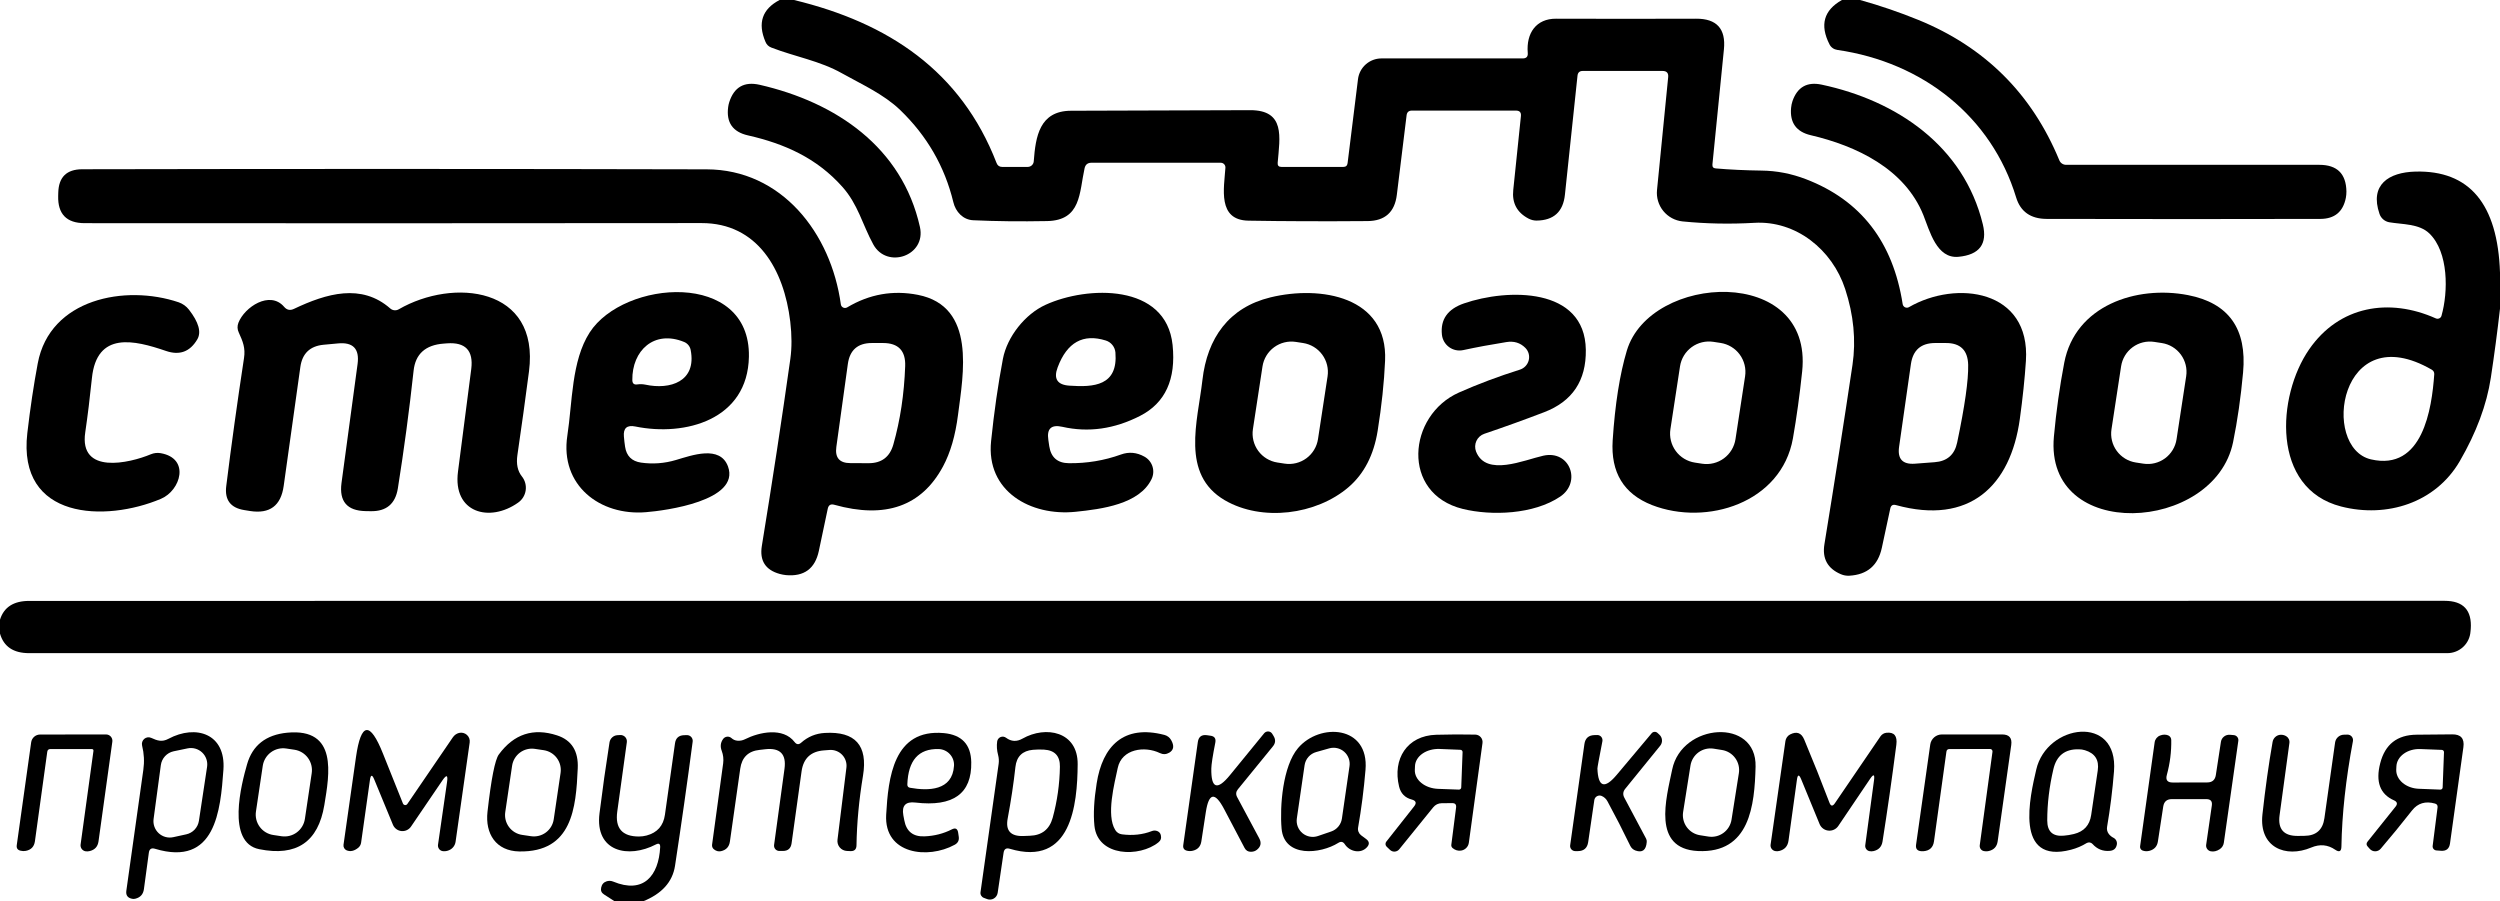 <svg width="294" height="106" viewBox="0 0 294 106" fill="none" xmlns="http://www.w3.org/2000/svg">
<g clip-path="url(#clip0_70_182)">
<path d="M91.679 0H93.375C104.459 2.679 113.004 8.333 117.199 19.178C117.316 19.479 117.535 19.63 117.855 19.63H120.854C121.035 19.63 121.21 19.563 121.343 19.441C121.476 19.318 121.557 19.151 121.569 18.972C121.785 16.057 122.246 13.044 125.94 13.024C132.963 12.992 139.987 12.969 147.01 12.956C151.175 12.946 150.509 16.126 150.254 19.149C150.228 19.469 150.375 19.63 150.695 19.63H157.976C158.27 19.63 158.437 19.482 158.476 19.188L159.701 9.304C159.785 8.634 160.11 8.016 160.617 7.568C161.124 7.12 161.778 6.872 162.455 6.87H179.076C179.507 6.87 179.703 6.654 179.664 6.223C179.468 3.887 180.663 2.189 182.986 2.199C188.415 2.218 193.906 2.218 199.46 2.199C201.884 2.185 202.975 3.386 202.733 5.801L201.381 19.335C201.354 19.63 201.485 19.787 201.773 19.806C203.445 19.95 205.245 20.035 207.172 20.061C208.936 20.081 210.671 20.418 212.376 21.072C218.825 23.546 222.617 28.443 223.754 35.765C223.767 35.845 223.799 35.921 223.848 35.986C223.896 36.051 223.96 36.103 224.033 36.138C224.107 36.173 224.187 36.189 224.268 36.186C224.35 36.182 224.429 36.159 224.499 36.118C230.075 32.899 238.797 34.048 238.248 42.439C238.111 44.526 237.872 46.8 237.533 49.261C236.445 57.161 231.604 61.774 222.97 59.399C222.598 59.295 222.372 59.432 222.294 59.812L221.304 64.424C220.86 66.492 219.586 67.585 217.482 67.703C217.136 67.722 216.802 67.663 216.482 67.526C214.921 66.859 214.277 65.684 214.552 64.002C215.773 56.517 216.874 49.483 217.854 42.901C218.279 40.015 217.992 37.044 216.992 33.989C215.483 29.366 211.21 25.911 206.3 26.206C203.439 26.369 200.629 26.314 197.872 26.039C196.985 25.947 196.171 25.507 195.607 24.816C195.043 24.124 194.776 23.237 194.864 22.348L196.177 9.079C196.229 8.588 196.007 8.343 195.51 8.343H186.132C185.759 8.343 185.554 8.529 185.514 8.902L184.035 22.898C183.825 24.907 182.712 25.921 180.693 25.941C180.379 25.941 180.072 25.865 179.772 25.715C178.4 25.002 177.795 23.876 177.959 22.338L178.86 13.652C178.906 13.221 178.71 13.005 178.272 13.005H166.042C165.669 13.005 165.46 13.191 165.415 13.564L164.268 22.908C164.02 24.949 162.873 25.98 160.828 25.999C155.667 26.039 150.999 26.022 146.824 25.95C143.139 25.892 143.953 22.123 144.109 19.718C144.113 19.643 144.102 19.569 144.076 19.499C144.051 19.428 144.011 19.364 143.959 19.31C143.908 19.256 143.846 19.213 143.778 19.183C143.709 19.154 143.635 19.139 143.561 19.139H128.351C127.913 19.139 127.645 19.355 127.547 19.787C126.91 22.662 127.165 25.921 123.137 25.999C120.008 26.058 117.114 26.026 114.455 25.901C113.249 25.852 112.377 24.9 112.112 23.771C111.1 19.59 109.019 15.982 105.87 12.946C103.949 11.091 101.342 9.923 99.01 8.617C96.422 7.155 93.502 6.674 90.709 5.594C90.382 5.47 90.154 5.248 90.023 4.927C89.076 2.715 89.628 1.073 91.679 0ZM230.163 52.038C231.065 47.746 231.496 44.703 231.457 42.91C231.417 41.183 230.536 40.326 228.811 40.339C228.38 40.339 227.958 40.339 227.547 40.339C225.9 40.352 224.959 41.176 224.724 42.812L223.333 52.548C223.13 53.975 223.747 54.636 225.185 54.531C226.132 54.459 226.906 54.4 227.507 54.355C228.977 54.25 229.863 53.478 230.163 52.038Z" fill="black"/>
<path d="M216.61 0H218.747C221.125 0.667 223.411 1.449 225.607 2.346C233.434 5.539 238.957 11.042 242.178 18.854C242.243 19.011 242.352 19.145 242.494 19.239C242.635 19.333 242.801 19.384 242.972 19.384H272.754C274.845 19.384 275.907 20.431 275.939 22.525C275.939 22.78 275.917 23.029 275.871 23.271C275.544 24.913 274.545 25.738 272.872 25.744C262.785 25.77 252.057 25.77 240.689 25.744C238.801 25.738 237.602 24.89 237.092 23.202C234.211 13.76 226.185 7.332 216.061 5.869C215.868 5.842 215.684 5.769 215.526 5.656C215.367 5.544 215.238 5.394 215.15 5.221C213.987 2.944 214.474 1.204 216.61 0Z" fill="black"/>
<path d="M99.039 21.946C96.031 18.58 92.268 16.901 87.956 15.92C86.165 15.514 85.391 14.402 85.633 12.583C85.659 12.386 85.702 12.197 85.76 12.014C86.329 10.24 87.521 9.56 89.337 9.972C98.324 12.033 106.086 17.314 108.183 26.687C108.947 30.102 104.292 31.673 102.695 28.738C101.411 26.392 100.911 24.027 99.039 21.946Z" fill="black"/>
<path d="M226.194 25.312C224.008 19.846 218.285 17.146 212.944 15.9C211.245 15.501 210.474 14.431 210.631 12.691C210.657 12.409 210.713 12.141 210.798 11.886C211.373 10.237 212.513 9.592 214.218 9.952C223.038 11.827 230.937 17.146 233.181 26.382C233.743 28.692 232.789 29.965 230.319 30.2C227.752 30.445 226.938 27.177 226.194 25.312Z" fill="black"/>
<path d="M97.345 59.821L96.296 64.787C95.852 66.875 94.565 67.823 92.435 67.634C92.193 67.607 91.948 67.562 91.7 67.496C90.014 67.032 89.312 65.932 89.593 64.198C90.834 56.595 91.951 49.264 92.945 42.203C93.127 40.895 93.124 39.436 92.935 37.826C92.2 31.682 89.064 26.225 82.507 26.235C57.962 26.261 33.775 26.264 9.948 26.244C7.825 26.238 6.789 25.171 6.842 23.045L6.852 22.662C6.897 20.83 7.835 19.911 9.664 19.904C34.713 19.852 59.19 19.855 83.096 19.914C91.906 19.934 97.727 27.393 98.883 35.794C98.894 35.875 98.924 35.951 98.972 36.016C99.02 36.081 99.084 36.134 99.157 36.169C99.231 36.204 99.312 36.22 99.395 36.217C99.477 36.213 99.557 36.189 99.628 36.148C102.241 34.59 105.015 34.1 107.948 34.675C114.838 36.03 113.27 44.029 112.662 48.789C112.355 51.217 111.767 53.239 110.898 54.855C108.376 59.54 104.113 61.041 98.109 59.36C97.691 59.242 97.436 59.396 97.345 59.821ZM103.842 40.339C103.391 40.339 102.957 40.339 102.539 40.339C100.879 40.339 99.935 41.16 99.707 42.802L98.354 52.558C98.178 53.827 98.727 54.462 100.001 54.462L102.137 54.472C103.666 54.478 104.639 53.746 105.057 52.273C105.867 49.421 106.331 46.349 106.449 43.057C106.514 41.245 105.645 40.339 103.842 40.339Z" fill="black"/>
<path d="M294 32.055V36.305C293.687 39.04 293.328 41.745 292.922 44.422C292.439 47.595 291.221 50.867 289.267 54.236C286.415 59.144 280.682 60.94 275.322 59.566C267.06 57.456 267.766 46.571 271.549 41.094C275.096 35.952 280.976 34.99 286.454 37.443C286.519 37.472 286.589 37.486 286.66 37.485C286.73 37.484 286.8 37.468 286.863 37.438C286.926 37.408 286.982 37.365 287.027 37.312C287.071 37.259 287.103 37.196 287.121 37.129C287.915 34.332 287.973 29.66 285.69 27.452C284.494 26.294 282.515 26.402 280.966 26.137C280.707 26.088 280.465 25.972 280.266 25.8C280.066 25.627 279.915 25.405 279.83 25.155C278.644 21.71 280.927 20.267 284.034 20.179C290.404 20.009 293.726 23.968 294 32.055ZM286.268 44.019C286.281 43.784 286.187 43.604 285.984 43.48C275.096 37.178 272.891 52.637 278.82 54.021C284.916 55.434 285.984 48.063 286.268 44.019Z" fill="black"/>
<path d="M34.566 36.325C38.407 34.499 42.504 33.302 45.894 36.276C46.028 36.395 46.197 36.469 46.376 36.486C46.556 36.504 46.737 36.465 46.894 36.374C53.303 32.664 63.485 33.724 62.211 43.666C61.787 46.925 61.333 50.203 60.849 53.501C60.692 54.554 60.869 55.398 61.378 56.033C61.559 56.26 61.692 56.522 61.768 56.803C61.844 57.083 61.862 57.376 61.821 57.664C61.78 57.952 61.68 58.228 61.528 58.476C61.376 58.724 61.175 58.938 60.937 59.105C57.586 61.49 53.215 60.322 53.862 55.444C54.352 51.74 54.871 47.723 55.42 43.391C55.688 41.225 54.737 40.221 52.568 40.378C52.333 40.391 52.206 40.401 52.186 40.407C50.03 40.565 48.847 41.631 48.638 43.607C48.129 48.279 47.511 52.892 46.786 57.446C46.492 59.258 45.43 60.148 43.601 60.116L42.993 60.106C40.818 60.067 39.874 58.964 40.161 56.798L42.053 42.792C42.288 41.013 41.514 40.211 39.73 40.388C39.168 40.44 38.603 40.493 38.035 40.545C36.447 40.702 35.542 41.575 35.32 43.166L33.36 57.161C33.033 59.478 31.717 60.456 29.411 60.096L28.744 59.988C27.111 59.733 26.399 58.787 26.608 57.152C27.209 52.316 27.905 47.304 28.695 42.115C28.881 40.918 28.558 40.152 28.078 39.102C27.901 38.723 27.888 38.34 28.039 37.954C28.754 36.118 31.733 34.126 33.409 36.079C33.729 36.459 34.115 36.541 34.566 36.325Z" fill="black"/>
<path d="M74.705 50.154C73.725 49.957 73.281 50.356 73.372 51.351C73.405 51.75 73.451 52.146 73.51 52.539C73.673 53.625 74.3 54.246 75.391 54.404C76.77 54.6 78.132 54.498 79.478 54.099C81.35 53.55 84.672 52.313 85.612 54.855C87.082 58.899 78.184 60.057 75.969 60.233C70.55 60.685 65.836 57.063 66.718 51.243C67.326 47.297 67.189 42.459 69.344 39.102C73.343 32.899 88.258 31.731 88.072 41.949C87.935 49.368 80.585 51.361 74.705 50.154ZM75.901 45.236C78.802 45.865 81.947 44.873 81.222 41.154C81.183 40.948 81.094 40.756 80.962 40.593C80.831 40.431 80.661 40.303 80.468 40.221C76.939 38.759 74.313 41.212 74.362 44.706C74.369 45.099 74.565 45.266 74.95 45.207C75.27 45.161 75.587 45.171 75.901 45.236Z" fill="black"/>
<path d="M124.931 50.193C123.631 49.899 123.082 50.412 123.285 51.734C123.337 52.081 123.373 52.326 123.392 52.47C123.595 53.792 124.363 54.459 125.695 54.472C127.819 54.498 129.86 54.158 131.82 53.452C132.761 53.111 133.686 53.196 134.594 53.707C135.041 53.956 135.377 54.367 135.531 54.856C135.686 55.345 135.649 55.875 135.427 56.337C134.006 59.301 129.547 59.87 126.499 60.185C121.207 60.734 115.944 57.78 116.552 51.881C116.905 48.446 117.369 45.217 117.944 42.194C118.443 39.603 120.541 36.943 122.961 35.844C127.851 33.606 137.132 33.292 137.896 40.565C138.314 44.608 137.04 47.389 134.074 48.907C131.043 50.458 127.995 50.887 124.931 50.193ZM131.174 41.448C131.144 41.128 131.022 40.824 130.821 40.574C130.62 40.325 130.351 40.14 130.047 40.045C127.374 39.207 125.486 40.257 124.382 43.195C123.873 44.543 124.336 45.263 125.774 45.354C128.616 45.551 131.497 45.384 131.174 41.448Z" fill="black"/>
<path d="M158.602 57.279C154.78 60.567 148.391 61.362 144.039 58.83C138.816 55.777 140.854 49.554 141.403 44.706C141.962 39.759 144.52 36.157 149.41 34.97C155.319 33.537 163.228 34.862 162.885 42.429C162.774 44.974 162.483 47.719 162.013 50.664C161.555 53.51 160.418 55.715 158.602 57.279ZM156.122 44.266C156.26 43.362 156.034 42.441 155.494 41.705C154.954 40.969 154.144 40.477 153.242 40.339L152.39 40.208C151.488 40.07 150.568 40.296 149.833 40.837C149.098 41.378 148.607 42.19 148.469 43.093L147.343 50.466C147.205 51.369 147.431 52.29 147.971 53.027C148.511 53.763 149.321 54.254 150.223 54.392L151.075 54.523C151.977 54.661 152.897 54.435 153.632 53.894C154.367 53.353 154.858 52.542 154.996 51.639L156.122 44.266Z" fill="black"/>
<path d="M191.316 41.232C194.05 32.124 213.248 31.132 211.935 43.676C211.641 46.476 211.278 49.103 210.847 51.557C209.495 59.144 200.704 61.892 194.285 59.399C190.953 58.097 189.408 55.561 189.65 51.792C189.93 47.526 190.486 44.006 191.316 41.232ZM205.223 44.256C205.361 43.353 205.135 42.432 204.595 41.695C204.055 40.959 203.244 40.468 202.343 40.33L201.49 40.199C200.588 40.061 199.669 40.287 198.933 40.828C198.198 41.369 197.708 42.18 197.57 43.083L196.44 50.476C196.302 51.379 196.528 52.3 197.068 53.037C197.608 53.773 198.418 54.264 199.32 54.402L200.172 54.533C201.074 54.671 201.994 54.445 202.729 53.904C203.464 53.363 203.955 52.552 204.093 51.649L205.223 44.256Z" fill="black"/>
<path d="M242.756 42.655C244.039 35.932 251.242 33.527 257.309 34.705C262.097 35.634 264.257 38.667 263.786 43.803C263.518 46.741 263.126 49.473 262.61 51.999C260.425 62.668 240.384 63.826 241.54 51.331C241.815 48.341 242.22 45.449 242.756 42.655ZM257.095 44.247C257.232 43.349 257.008 42.433 256.471 41.701C255.934 40.968 255.128 40.48 254.232 40.343L253.34 40.206C252.444 40.069 251.529 40.294 250.798 40.831C250.067 41.369 249.58 42.176 249.442 43.074L248.31 50.486C248.173 51.384 248.397 52.3 248.934 53.032C249.471 53.764 250.277 54.253 251.173 54.39L252.065 54.527C252.961 54.664 253.876 54.439 254.607 53.901C255.338 53.364 255.826 52.557 255.963 51.659L257.095 44.247Z" fill="black"/>
<path d="M10.025 50.85C9.281 55.846 15.21 54.482 17.738 53.422C18.109 53.268 18.514 53.224 18.904 53.294C22.383 53.913 21.256 57.681 18.924 58.663C12.426 61.411 2.029 61.166 3.214 50.929C3.554 48.004 3.962 45.272 4.439 42.734C5.86 35.117 14.739 33.429 21.011 35.549C21.491 35.715 21.913 36.019 22.226 36.423C23.376 37.908 23.7 39.073 23.197 39.917C22.341 41.369 21.116 41.821 19.521 41.271C15.788 39.995 11.378 38.925 10.809 44.471C10.574 46.754 10.313 48.881 10.025 50.85Z" fill="black"/>
<path d="M173.587 53.108C174.772 56.101 179.241 54.089 181.495 53.589C184.621 52.892 186.013 56.69 183.485 58.398C180.368 60.508 175.39 60.675 172.028 59.851C164.718 58.054 165.531 48.838 171.578 46.159C173.838 45.158 176.226 44.261 178.741 43.47C178.993 43.389 179.221 43.246 179.402 43.054C179.583 42.861 179.713 42.626 179.778 42.37C179.842 42.114 179.841 41.846 179.773 41.592C179.704 41.338 179.572 41.106 179.388 40.918C178.787 40.309 178.036 40.08 177.134 40.231C175.331 40.519 173.642 40.833 172.068 41.173C171.783 41.234 171.489 41.234 171.204 41.173C170.919 41.113 170.65 40.993 170.415 40.822C170.179 40.651 169.982 40.432 169.836 40.18C169.69 39.927 169.599 39.647 169.569 39.357C169.379 37.564 170.248 36.337 172.175 35.677C177.242 33.93 186.395 33.714 186.493 41.144C186.545 44.762 184.912 47.206 181.593 48.475C179.306 49.352 176.958 50.199 174.547 51.017C174.345 51.087 174.158 51.197 174 51.341C173.841 51.485 173.713 51.66 173.623 51.855C173.533 52.05 173.484 52.262 173.478 52.477C173.471 52.692 173.508 52.907 173.587 53.108Z" fill="black"/>
<path d="M0 74.514V72.875C0.457 71.403 1.601 70.667 3.43 70.667C98.085 70.667 192.769 70.664 287.483 70.657C289.691 70.657 290.717 71.763 290.56 73.975L290.531 74.269C290.484 74.958 290.176 75.604 289.671 76.076C289.165 76.548 288.499 76.81 287.806 76.811C192.903 76.805 98.111 76.805 3.43 76.811C1.581 76.811 0.438 76.046 0 74.514Z" fill="black"/>
<path d="M17.503 100.287L16.925 104.557C16.846 105.159 16.513 105.535 15.925 105.686C15.788 105.725 15.654 105.728 15.523 105.695C15.007 105.591 14.785 105.277 14.857 104.753C15.517 100.022 16.183 95.282 16.856 90.531C16.993 89.57 16.944 88.618 16.709 87.675C16.675 87.533 16.682 87.384 16.727 87.244C16.773 87.105 16.856 86.981 16.967 86.888C17.078 86.794 17.213 86.733 17.356 86.713C17.499 86.692 17.645 86.713 17.777 86.772C18.512 87.106 19.051 87.293 19.816 86.88C23.04 85.163 26.578 86.272 26.274 90.531C25.931 95.302 25.353 101.966 18.228 99.816C17.803 99.685 17.562 99.842 17.503 100.287ZM18.061 96.322C18.021 96.628 18.055 96.939 18.161 97.229C18.266 97.519 18.439 97.779 18.666 97.988C18.893 98.197 19.166 98.348 19.464 98.429C19.761 98.51 20.073 98.518 20.374 98.452L21.903 98.118C22.283 98.035 22.629 97.839 22.895 97.555C23.16 97.271 23.334 96.913 23.393 96.528L24.353 90.178C24.399 89.871 24.37 89.558 24.269 89.264C24.168 88.971 23.998 88.706 23.773 88.493C23.547 88.28 23.274 88.125 22.976 88.041C22.677 87.956 22.363 87.945 22.06 88.009L20.413 88.353C20.026 88.436 19.674 88.638 19.406 88.929C19.138 89.221 18.966 89.589 18.914 89.982L18.061 96.322Z" fill="black"/>
<path d="M30.488 99.865C26.578 99.09 28.4 92.151 29.057 89.874C29.697 87.643 31.275 86.406 33.79 86.164C39.749 85.605 38.739 91.042 38.142 94.673C37.423 99.018 34.871 100.749 30.488 99.865ZM36.658 90.924C36.753 90.288 36.592 89.64 36.21 89.123C35.828 88.606 35.257 88.263 34.622 88.168L33.653 88.023C33.018 87.928 32.372 88.089 31.855 88.472C31.34 88.854 30.996 89.426 30.901 90.062L30.099 95.44C30.004 96.076 30.165 96.723 30.547 97.24C30.929 97.757 31.5 98.1 32.135 98.195L33.104 98.341C33.739 98.436 34.386 98.274 34.902 97.892C35.418 97.509 35.761 96.937 35.856 96.301L36.658 90.924Z" fill="black"/>
<path d="M43.503 91.739L42.465 99.1C42.433 99.327 42.318 99.537 42.141 99.689C41.671 100.075 41.214 100.179 40.769 100.003C40.643 99.95 40.538 99.856 40.471 99.737C40.404 99.618 40.377 99.48 40.397 99.345L41.867 89.01C42.455 84.927 43.513 84.803 45.042 88.637L47.384 94.487C47.403 94.537 47.436 94.582 47.479 94.615C47.521 94.648 47.572 94.669 47.626 94.675C47.68 94.681 47.734 94.672 47.783 94.649C47.832 94.626 47.874 94.591 47.904 94.546C49.687 91.915 51.468 89.308 53.245 86.723C53.434 86.448 53.679 86.272 53.98 86.193C54.142 86.153 54.312 86.153 54.475 86.193C54.637 86.234 54.787 86.313 54.911 86.425C55.035 86.536 55.13 86.677 55.186 86.833C55.242 86.99 55.259 87.157 55.234 87.322L53.578 98.982C53.548 99.201 53.462 99.408 53.328 99.584C53.194 99.759 53.017 99.897 52.813 99.983C52.591 100.081 52.363 100.12 52.127 100.101C52.036 100.096 51.946 100.073 51.864 100.031C51.781 99.989 51.709 99.93 51.651 99.858C51.593 99.786 51.55 99.702 51.526 99.612C51.502 99.522 51.496 99.427 51.51 99.335L52.568 92.004C52.699 91.127 52.516 91.055 52.02 91.787L48.335 97.205C48.212 97.387 48.042 97.531 47.843 97.624C47.645 97.717 47.425 97.754 47.207 97.732C46.989 97.71 46.782 97.629 46.606 97.498C46.43 97.368 46.292 97.192 46.208 96.989L44.013 91.67C43.765 91.061 43.595 91.084 43.503 91.739Z" fill="black"/>
<path d="M65.503 86.478C67.222 87.035 68.035 88.327 67.943 90.355C67.738 95.017 67.297 100.239 61.064 100.131C58.33 100.082 57.036 98.05 57.33 95.459C57.768 91.585 58.212 89.341 58.663 88.726C60.433 86.318 62.714 85.569 65.503 86.478ZM65.924 90.895C66.015 90.277 65.857 89.648 65.485 89.146C65.113 88.645 64.558 88.312 63.94 88.221L62.893 88.066C62.588 88.02 62.276 88.036 61.977 88.111C61.677 88.187 61.395 88.32 61.147 88.505C60.9 88.689 60.69 88.921 60.532 89.186C60.373 89.452 60.268 89.746 60.223 90.052L59.418 95.508C59.327 96.127 59.485 96.755 59.857 97.257C60.229 97.759 60.785 98.092 61.402 98.183L62.449 98.338C62.754 98.383 63.066 98.367 63.365 98.292C63.665 98.217 63.947 98.083 64.195 97.899C64.443 97.714 64.652 97.483 64.811 97.217C64.969 96.952 65.074 96.658 65.119 96.352L65.924 90.895Z" fill="black"/>
<path d="M94.216 87.342C95.013 86.635 95.941 86.252 97 86.194C100.58 85.984 102.076 87.662 101.488 91.228C101.018 94.081 100.763 96.806 100.724 99.404C100.717 99.882 100.479 100.111 100.008 100.091L99.597 100.072C99.435 100.065 99.277 100.024 99.132 99.953C98.987 99.882 98.859 99.781 98.754 99.658C98.65 99.534 98.573 99.39 98.527 99.235C98.482 99.08 98.469 98.917 98.489 98.756L99.538 90.276C99.572 90.004 99.545 89.728 99.459 89.468C99.373 89.207 99.231 88.969 99.041 88.77C98.852 88.571 98.621 88.416 98.364 88.317C98.108 88.218 97.833 88.176 97.558 88.196C97.303 88.215 97.085 88.232 96.902 88.245C95.36 88.356 94.481 89.177 94.265 90.708L93.089 99.178C93.004 99.774 92.665 100.072 92.07 100.072H91.639C91.552 100.071 91.466 100.052 91.386 100.015C91.307 99.979 91.236 99.926 91.179 99.86C91.121 99.794 91.079 99.717 91.053 99.633C91.028 99.55 91.02 99.462 91.031 99.375L92.256 90.414C92.492 88.693 91.747 87.924 90.022 88.107L89.336 88.186C88.003 88.323 87.242 89.059 87.053 90.394L85.837 98.963C85.752 99.584 85.4 99.964 84.779 100.101C84.492 100.16 84.22 100.088 83.966 99.885C83.883 99.823 83.818 99.739 83.778 99.642C83.739 99.546 83.725 99.44 83.74 99.335L85.044 89.766C85.109 89.262 85.053 88.775 84.877 88.304C84.681 87.793 84.733 87.329 85.034 86.91C85.088 86.833 85.159 86.769 85.24 86.721C85.321 86.674 85.411 86.644 85.504 86.633C85.598 86.623 85.693 86.633 85.782 86.662C85.871 86.691 85.954 86.739 86.024 86.802C86.226 86.985 86.461 87.087 86.729 87.106C87.03 87.132 87.332 87.074 87.601 86.939C89.277 86.095 92.09 85.487 93.452 87.273C93.681 87.567 93.935 87.59 94.216 87.342Z" fill="black"/>
<path d="M106.233 95.88C106.272 96.07 106.308 96.26 106.341 96.45C106.583 97.778 107.38 98.413 108.732 98.354C109.882 98.308 110.947 98.036 111.927 97.539C112.358 97.317 112.61 97.448 112.681 97.932L112.75 98.403C112.809 98.828 112.649 99.142 112.27 99.345C109.124 101.072 103.959 100.474 104.214 95.822C104.459 91.474 105.057 85.673 110.996 86.213C113.106 86.409 114.181 87.551 114.22 89.638C114.292 93.329 112.1 94.909 107.644 94.379C106.501 94.241 106.03 94.742 106.233 95.88ZM106.703 92.249C106.697 92.471 106.801 92.602 107.017 92.641C109.173 93.024 112.005 93.005 112.191 90.06C112.207 89.811 112.172 89.561 112.089 89.326C112.006 89.09 111.875 88.874 111.706 88.69C111.537 88.505 111.332 88.357 111.104 88.254C110.876 88.15 110.629 88.094 110.378 88.088C108.026 88.029 106.801 89.416 106.703 92.249Z" fill="black"/>
<path d="M118.021 100.288L117.326 104.999C117.305 105.136 117.254 105.266 117.177 105.381C117.1 105.496 116.998 105.592 116.88 105.663C116.762 105.733 116.629 105.776 116.493 105.789C116.356 105.801 116.219 105.783 116.091 105.735L115.699 105.588C115.568 105.538 115.458 105.445 115.387 105.326C115.315 105.206 115.287 105.067 115.307 104.93L117.443 89.815C117.489 89.469 117.466 89.125 117.375 88.785C117.231 88.248 117.195 87.718 117.267 87.195C117.283 87.081 117.328 86.973 117.398 86.883C117.469 86.792 117.561 86.721 117.667 86.677C117.773 86.634 117.889 86.619 118.003 86.634C118.116 86.649 118.224 86.693 118.315 86.763C118.923 87.214 119.567 87.247 120.246 86.861C123 85.3 126.763 86.027 126.734 89.874C126.704 94.674 125.969 101.966 118.756 99.817C118.332 99.686 118.087 99.843 118.021 100.288ZM120.354 98.315C120.419 98.308 120.671 98.299 121.108 98.285C122.52 98.24 123.415 97.536 123.794 96.175C124.329 94.219 124.614 92.217 124.646 90.169C124.666 88.906 124.045 88.235 122.784 88.157C122.36 88.13 121.925 88.137 121.481 88.176C120.239 88.287 119.55 88.962 119.413 90.198C119.204 92.109 118.9 94.131 118.502 96.264C118.234 97.684 118.851 98.367 120.354 98.315Z" fill="black"/>
<path d="M131.447 90.306C131.065 92.132 130.065 95.861 131.153 97.608C131.336 97.903 131.601 98.073 131.947 98.119C133.208 98.282 134.377 98.155 135.455 97.736C135.671 97.651 135.887 97.651 136.102 97.736C136.324 97.828 136.462 97.988 136.514 98.217C136.599 98.564 136.504 98.845 136.23 99.061C134.034 100.837 129.076 100.788 128.703 97.098C128.566 95.75 128.654 94.091 128.968 92.122C129.654 87.764 132.114 85.163 136.945 86.429C137.11 86.473 137.264 86.549 137.399 86.654C137.533 86.758 137.646 86.889 137.729 87.038C138.108 87.705 138.036 88.196 137.513 88.51C137.148 88.726 136.775 88.742 136.396 88.559C134.613 87.695 131.918 88.068 131.447 90.306Z" fill="black"/>
<path d="M142.451 90.375C142.412 92.737 143.147 92.992 144.656 91.141L148.665 86.233C148.724 86.162 148.799 86.105 148.883 86.068C148.968 86.031 149.06 86.014 149.152 86.018C149.243 86.023 149.332 86.049 149.411 86.095C149.49 86.141 149.557 86.205 149.606 86.282L149.762 86.537C150.037 86.976 150.011 87.391 149.684 87.784L145.578 92.819C145.343 93.107 145.313 93.414 145.49 93.741L148.086 98.59C148.367 99.113 148.276 99.562 147.812 99.935C147.616 100.092 147.381 100.17 147.106 100.17C146.767 100.17 146.519 100.02 146.362 99.719L143.961 95.155C142.876 93.094 142.157 93.211 141.805 95.508L141.276 98.963C141.184 99.545 140.854 99.905 140.286 100.043C140.05 100.101 139.815 100.101 139.58 100.043C139.247 99.957 139.103 99.742 139.149 99.395L140.864 87.264C140.955 86.642 141.311 86.374 141.932 86.459L142.344 86.518C142.821 86.577 143.013 86.845 142.922 87.323C142.615 88.886 142.458 89.904 142.451 90.375Z" fill="black"/>
<path d="M157.388 99.12C155.271 100.445 151.008 100.877 150.714 97.441C150.489 94.811 150.851 90.1 152.645 87.98C155.183 84.977 161.034 85.281 160.583 90.541C160.393 92.825 160.103 95.086 159.711 97.324C159.681 97.492 159.698 97.665 159.761 97.825C159.823 97.984 159.928 98.123 160.063 98.227L160.671 98.678C161.043 98.966 161.073 99.283 160.759 99.63C160.034 100.445 158.721 100.16 158.152 99.287C157.95 98.979 157.695 98.923 157.388 99.12ZM152.508 96.254C152.461 96.575 152.498 96.903 152.615 97.206C152.732 97.509 152.924 97.777 153.174 97.984C153.424 98.191 153.723 98.33 154.042 98.388C154.362 98.446 154.69 98.421 154.997 98.315L156.545 97.785C156.875 97.673 157.168 97.471 157.391 97.203C157.615 96.934 157.759 96.609 157.809 96.264L158.701 90.11C158.748 89.796 158.715 89.476 158.606 89.178C158.497 88.881 158.315 88.615 158.078 88.406C157.84 88.197 157.553 88.051 157.244 87.982C156.935 87.913 156.614 87.922 156.31 88.009L154.781 88.441C154.429 88.54 154.112 88.739 153.87 89.014C153.629 89.29 153.472 89.629 153.419 89.992L152.508 96.254Z" fill="black"/>
<path d="M187.856 90.384C187.941 92.576 188.698 92.821 190.129 91.12C191.371 89.648 192.739 88.019 194.235 86.232C194.276 86.184 194.326 86.144 194.382 86.115C194.438 86.086 194.5 86.068 194.563 86.064C194.626 86.059 194.69 86.067 194.75 86.088C194.809 86.109 194.865 86.141 194.912 86.183L195.137 86.389C195.32 86.553 195.432 86.782 195.45 87.027C195.468 87.272 195.391 87.515 195.235 87.705L191.129 92.759C190.861 93.086 190.825 93.436 191.021 93.809L193.579 98.619C193.643 98.741 193.67 98.877 193.657 99.011C193.585 99.973 193.144 100.31 192.334 100.022C192.07 99.928 191.852 99.734 191.727 99.482C190.877 97.722 189.982 95.975 189.041 94.241C188.885 93.947 188.656 93.734 188.355 93.603C188.268 93.566 188.173 93.55 188.078 93.555C187.983 93.561 187.89 93.587 187.807 93.634C187.724 93.68 187.653 93.745 187.598 93.823C187.544 93.901 187.508 93.99 187.493 94.084L186.768 99.041C186.663 99.734 186.261 100.084 185.562 100.091H185.259C185.171 100.092 185.084 100.074 185.004 100.038C184.924 100.003 184.852 99.95 184.794 99.885C184.737 99.82 184.694 99.743 184.669 99.66C184.644 99.577 184.638 99.489 184.651 99.404L186.327 87.499C186.425 86.818 186.817 86.468 187.503 86.448L187.826 86.439C187.917 86.435 188.007 86.453 188.09 86.49C188.173 86.526 188.246 86.582 188.306 86.651C188.365 86.721 188.408 86.803 188.432 86.892C188.456 86.981 188.46 87.074 188.444 87.165C188.045 89.206 187.849 90.279 187.856 90.384Z" fill="black"/>
<path d="M196.647 90.502C197.764 85.025 206.603 84.368 206.456 90.159C206.339 94.713 205.79 100.376 199.665 100.081C194.255 99.806 195.941 93.937 196.647 90.502ZM204.491 90.929C204.59 90.304 204.437 89.665 204.066 89.154C203.695 88.642 203.136 88.299 202.512 88.2L201.525 88.043C201.216 87.994 200.9 88.007 200.596 88.08C200.292 88.153 200.005 88.285 199.752 88.469C199.499 88.653 199.285 88.886 199.122 89.153C198.958 89.42 198.849 89.716 198.8 90.026L197.935 95.493C197.837 96.118 197.99 96.757 198.361 97.268C198.732 97.78 199.291 98.123 199.915 98.222L200.902 98.379C201.211 98.427 201.527 98.415 201.831 98.342C202.135 98.269 202.422 98.136 202.675 97.952C202.928 97.768 203.142 97.536 203.305 97.269C203.469 97.002 203.578 96.705 203.627 96.396L204.491 90.929Z" fill="black"/>
<path d="M219.923 91.592L216.179 97.138C216.052 97.325 215.876 97.474 215.671 97.569C215.466 97.665 215.239 97.703 215.014 97.68C214.789 97.657 214.575 97.573 214.393 97.438C214.212 97.303 214.07 97.121 213.984 96.912L211.818 91.641C211.57 91.046 211.403 91.066 211.318 91.7L210.328 98.865C210.237 99.513 209.878 99.915 209.25 100.072C209.08 100.118 208.911 100.121 208.741 100.082C208.576 100.044 208.431 99.946 208.335 99.808C208.238 99.67 208.198 99.502 208.221 99.336L209.966 87.146C209.99 86.982 210.052 86.826 210.148 86.692C210.243 86.557 210.369 86.447 210.515 86.371C211.285 85.978 211.838 86.174 212.171 86.96C213.242 89.518 214.232 91.995 215.14 94.389C215.303 94.821 215.516 94.847 215.777 94.468L221.148 86.587C221.228 86.472 221.33 86.377 221.449 86.305C221.567 86.234 221.698 86.19 221.834 86.174C222.755 86.07 223.147 86.541 223.01 87.588C222.493 91.579 221.951 95.374 221.383 98.973C221.285 99.568 220.942 99.938 220.354 100.082C220.177 100.128 220.001 100.131 219.825 100.092C219.674 100.055 219.543 99.963 219.456 99.834C219.369 99.705 219.333 99.549 219.354 99.395L220.383 91.769C220.481 91.049 220.328 90.99 219.923 91.592Z" fill="black"/>
<path d="M245.382 99.149C244.82 99.496 244.212 99.755 243.559 99.925C236.817 101.701 238.737 93.633 239.463 90.502C240.697 85.124 249.145 83.946 248.606 90.719C248.43 92.93 248.158 95.102 247.793 97.236C247.74 97.55 247.809 97.831 247.998 98.08C248.149 98.269 248.335 98.42 248.557 98.531C248.698 98.604 248.811 98.722 248.88 98.865C248.949 99.008 248.97 99.17 248.939 99.326C248.854 99.784 248.573 100.029 248.096 100.062C247.293 100.128 246.62 99.856 246.078 99.248C245.992 99.153 245.876 99.092 245.749 99.074C245.623 99.056 245.493 99.083 245.382 99.149ZM243.892 98.08C245.068 97.792 245.744 97.049 245.921 95.852L246.695 90.611C246.878 89.38 246.375 88.585 245.186 88.225C244.951 88.153 244.712 88.118 244.47 88.118C242.85 88.078 241.854 88.854 241.481 90.444C240.998 92.505 240.756 94.52 240.756 96.49C240.756 97.792 241.403 98.387 242.697 98.276C243.095 98.243 243.494 98.178 243.892 98.08Z" fill="black"/>
<path d="M10.987 88.334C11.013 88.171 10.945 88.089 10.781 88.089H5.93C5.708 88.089 5.584 88.197 5.558 88.413L4.107 98.934C4.016 99.569 3.657 99.945 3.029 100.063C2.827 100.102 2.624 100.095 2.422 100.043C2.069 99.965 1.919 99.745 1.971 99.385L3.666 87.294C3.702 87.04 3.828 86.809 4.02 86.641C4.213 86.473 4.46 86.381 4.715 86.381L12.477 86.371C12.582 86.372 12.687 86.395 12.783 86.439C12.879 86.483 12.965 86.547 13.035 86.627C13.104 86.707 13.156 86.8 13.187 86.902C13.217 87.003 13.226 87.11 13.212 87.215L11.585 98.944C11.5 99.552 11.16 99.932 10.566 100.082C10.396 100.128 10.229 100.138 10.066 100.112C9.883 100.083 9.72 99.983 9.61 99.835C9.5 99.686 9.452 99.5 9.478 99.317L10.987 88.334Z" fill="black"/>
<path d="M75.618 106H72.295L71.031 105.185C70.731 104.995 70.62 104.727 70.698 104.38C70.776 103.994 70.999 103.746 71.364 103.634C71.619 103.562 71.868 103.576 72.109 103.674C75.667 105.156 77.46 103.006 77.636 99.63C77.656 99.237 77.489 99.129 77.137 99.306C73.903 100.994 69.934 100.189 70.502 95.645C70.848 92.871 71.24 90.09 71.678 87.303C71.715 87.079 71.824 86.874 71.99 86.721C72.155 86.568 72.366 86.476 72.589 86.459L72.932 86.439C73.042 86.432 73.152 86.45 73.254 86.491C73.357 86.532 73.449 86.595 73.524 86.675C73.599 86.756 73.655 86.852 73.688 86.957C73.722 87.063 73.731 87.174 73.716 87.283L72.589 95.449C72.322 97.399 73.171 98.374 75.137 98.374C75.438 98.374 75.739 98.335 76.039 98.256C77.293 97.922 78.012 97.111 78.195 95.822L79.381 87.411C79.466 86.802 79.815 86.485 80.429 86.459C80.554 86.452 80.678 86.449 80.802 86.449C80.897 86.451 80.99 86.473 81.076 86.513C81.162 86.554 81.239 86.612 81.301 86.684C81.363 86.757 81.409 86.841 81.436 86.933C81.463 87.024 81.471 87.12 81.458 87.214C80.825 92.03 80.132 96.901 79.381 101.829C79.087 103.72 77.832 105.11 75.618 106Z" fill="black"/>
<path d="M170.774 94.448L169.549 94.457C169.137 94.464 168.801 94.627 168.54 94.948L164.551 99.875C164.486 99.955 164.405 100.021 164.313 100.068C164.221 100.115 164.121 100.143 164.019 100.149C163.917 100.156 163.815 100.141 163.719 100.105C163.623 100.07 163.536 100.015 163.463 99.944L163.071 99.571C162.991 99.494 162.942 99.39 162.935 99.279C162.927 99.168 162.962 99.059 163.032 98.972L166.286 94.85C166.619 94.438 166.531 94.163 166.021 94.025C165.224 93.816 164.727 93.306 164.531 92.494C163.747 89.265 165.462 86.507 168.892 86.409C170.467 86.363 172.002 86.357 173.498 86.39C173.621 86.393 173.742 86.421 173.852 86.474C173.963 86.527 174.062 86.603 174.141 86.697C174.221 86.79 174.28 86.899 174.314 87.017C174.349 87.135 174.358 87.259 174.341 87.381L172.734 99.119C172.7 99.351 172.59 99.566 172.422 99.73C172.254 99.895 172.037 100.001 171.803 100.032C171.45 100.078 171.127 99.98 170.833 99.738C170.773 99.69 170.727 99.627 170.699 99.557C170.672 99.486 170.664 99.409 170.676 99.335L171.235 94.968C171.28 94.614 171.127 94.441 170.774 94.448ZM171.842 92.602L171.999 88.441C171.999 88.372 171.973 88.306 171.925 88.257C171.878 88.207 171.813 88.178 171.744 88.176L169.294 88.078C168.924 88.064 168.556 88.105 168.21 88.2C167.864 88.294 167.548 88.439 167.279 88.627C167.011 88.815 166.795 89.041 166.645 89.294C166.494 89.547 166.412 89.821 166.403 90.1L166.384 90.551C166.364 91.112 166.641 91.661 167.154 92.077C167.667 92.493 168.373 92.742 169.118 92.769L171.568 92.858C171.603 92.859 171.637 92.853 171.67 92.841C171.702 92.829 171.732 92.811 171.758 92.787C171.783 92.763 171.804 92.735 171.818 92.703C171.833 92.671 171.841 92.637 171.842 92.602Z" fill="black"/>
<path d="M228.898 88.403L227.438 98.934C227.34 99.654 226.928 100.043 226.203 100.102C226.118 100.109 226.03 100.109 225.938 100.102C225.461 100.063 225.259 99.804 225.331 99.327L226.997 87.559C227.044 87.228 227.209 86.926 227.461 86.708C227.713 86.49 228.035 86.37 228.369 86.371H235.454C236.284 86.371 236.64 86.787 236.522 87.618L234.925 98.944C234.84 99.546 234.503 99.922 233.915 100.073C233.706 100.125 233.497 100.128 233.288 100.082C233.141 100.05 233.011 99.962 232.924 99.837C232.837 99.712 232.799 99.558 232.818 99.405L234.317 88.403C234.323 88.362 234.32 88.321 234.308 88.282C234.296 88.243 234.276 88.206 234.249 88.176C234.222 88.145 234.189 88.12 234.152 88.104C234.114 88.087 234.074 88.079 234.033 88.079L229.251 88.089C229.041 88.089 228.924 88.193 228.898 88.403Z" fill="black"/>
<path d="M260.112 94.723C260.183 94.225 259.968 93.977 259.465 93.977H255.408C254.826 93.977 254.49 94.265 254.398 94.84L253.771 98.943C253.686 99.525 253.359 99.895 252.791 100.052C252.51 100.131 252.236 100.121 251.968 100.023C251.871 99.986 251.789 99.918 251.736 99.829C251.682 99.739 251.66 99.635 251.674 99.532L253.389 87.283C253.416 87.107 253.489 86.942 253.601 86.804C253.713 86.666 253.859 86.56 254.026 86.498C254.365 86.367 254.682 86.36 254.976 86.478C255.082 86.522 255.172 86.595 255.236 86.689C255.301 86.783 255.336 86.894 255.339 87.008C255.365 88.395 255.192 89.769 254.82 91.13C254.656 91.726 254.885 92.024 255.506 92.024L259.573 92.014C260.154 92.014 260.49 91.726 260.582 91.15L261.18 87.244C261.216 86.999 261.344 86.777 261.539 86.622C261.733 86.468 261.979 86.392 262.228 86.409L262.689 86.449C262.769 86.455 262.847 86.477 262.918 86.514C262.989 86.552 263.052 86.603 263.103 86.666C263.153 86.728 263.19 86.8 263.212 86.878C263.233 86.955 263.239 87.037 263.228 87.116L261.523 99.11C261.501 99.261 261.447 99.407 261.365 99.537C261.282 99.667 261.172 99.779 261.043 99.866C260.683 100.101 260.327 100.183 259.974 100.111C259.805 100.073 259.656 99.973 259.558 99.831C259.459 99.688 259.419 99.515 259.445 99.345L260.112 94.723Z" fill="black"/>
<path d="M270.225 98.305C270.48 98.305 270.731 98.302 270.98 98.295C272.371 98.289 273.162 97.595 273.351 96.214L274.606 87.322C274.641 87.07 274.765 86.838 274.955 86.669C275.146 86.5 275.39 86.404 275.645 86.4L276.056 86.39C276.153 86.388 276.249 86.408 276.337 86.448C276.425 86.488 276.503 86.548 276.565 86.622C276.627 86.697 276.672 86.784 276.696 86.878C276.72 86.972 276.722 87.07 276.703 87.165C275.867 91.628 275.416 95.753 275.351 99.542C275.344 100.131 275.099 100.258 274.616 99.924C273.747 99.329 272.809 99.244 271.803 99.669C268.775 100.945 265.649 99.64 266.06 95.802C266.4 92.714 266.798 89.864 267.256 87.254C267.294 87.029 267.406 86.824 267.573 86.671C267.74 86.518 267.952 86.426 268.177 86.409C268.412 86.396 268.634 86.449 268.843 86.566C268.98 86.645 269.09 86.763 269.16 86.906C269.23 87.049 269.256 87.211 269.235 87.371L268.079 95.871C267.857 97.507 268.572 98.318 270.225 98.305Z" fill="black"/>
<path d="M281.543 94.124C279.89 93.398 279.348 91.939 279.916 89.747C280.484 87.535 281.909 86.419 284.189 86.4L288.373 86.361C289.393 86.347 289.834 86.848 289.696 87.862L288.119 99.198C288.034 99.807 287.687 100.092 287.08 100.052L286.531 100.013C286.465 100.009 286.401 99.992 286.342 99.963C286.283 99.934 286.231 99.894 286.189 99.844C286.146 99.794 286.115 99.736 286.096 99.674C286.078 99.612 286.072 99.547 286.08 99.483L286.658 94.949C286.685 94.713 286.583 94.562 286.355 94.497C285.231 94.183 284.333 94.451 283.66 95.302C282.444 96.853 281.216 98.354 279.975 99.807C279.897 99.9 279.8 99.976 279.69 100.029C279.581 100.082 279.461 100.111 279.34 100.114C279.218 100.116 279.097 100.093 278.985 100.045C278.873 99.998 278.773 99.926 278.691 99.836L278.446 99.561C278.27 99.372 278.263 99.175 278.426 98.973L281.719 94.86C281.974 94.54 281.915 94.294 281.543 94.124ZM287.256 92.603L287.413 88.461C287.414 88.426 287.409 88.391 287.397 88.359C287.385 88.326 287.366 88.296 287.342 88.271C287.319 88.245 287.29 88.225 287.259 88.21C287.227 88.195 287.193 88.187 287.158 88.186L284.63 88.088C283.906 88.061 283.203 88.26 282.676 88.643C282.148 89.026 281.839 89.56 281.817 90.129L281.798 90.502C281.786 90.785 281.846 91.068 281.973 91.335C282.1 91.602 282.293 91.847 282.54 92.056C282.786 92.266 283.083 92.436 283.411 92.557C283.739 92.678 284.094 92.747 284.453 92.76L286.982 92.858C287.017 92.859 287.051 92.854 287.084 92.842C287.116 92.829 287.146 92.811 287.172 92.787C287.197 92.764 287.218 92.735 287.232 92.704C287.247 92.672 287.255 92.638 287.256 92.603Z" fill="black"/>
</g>
<defs>
<clipPath id="clip0_70_182">
<rect width="294" height="106" fill="white"/>
</clipPath>
</defs>
</svg>
